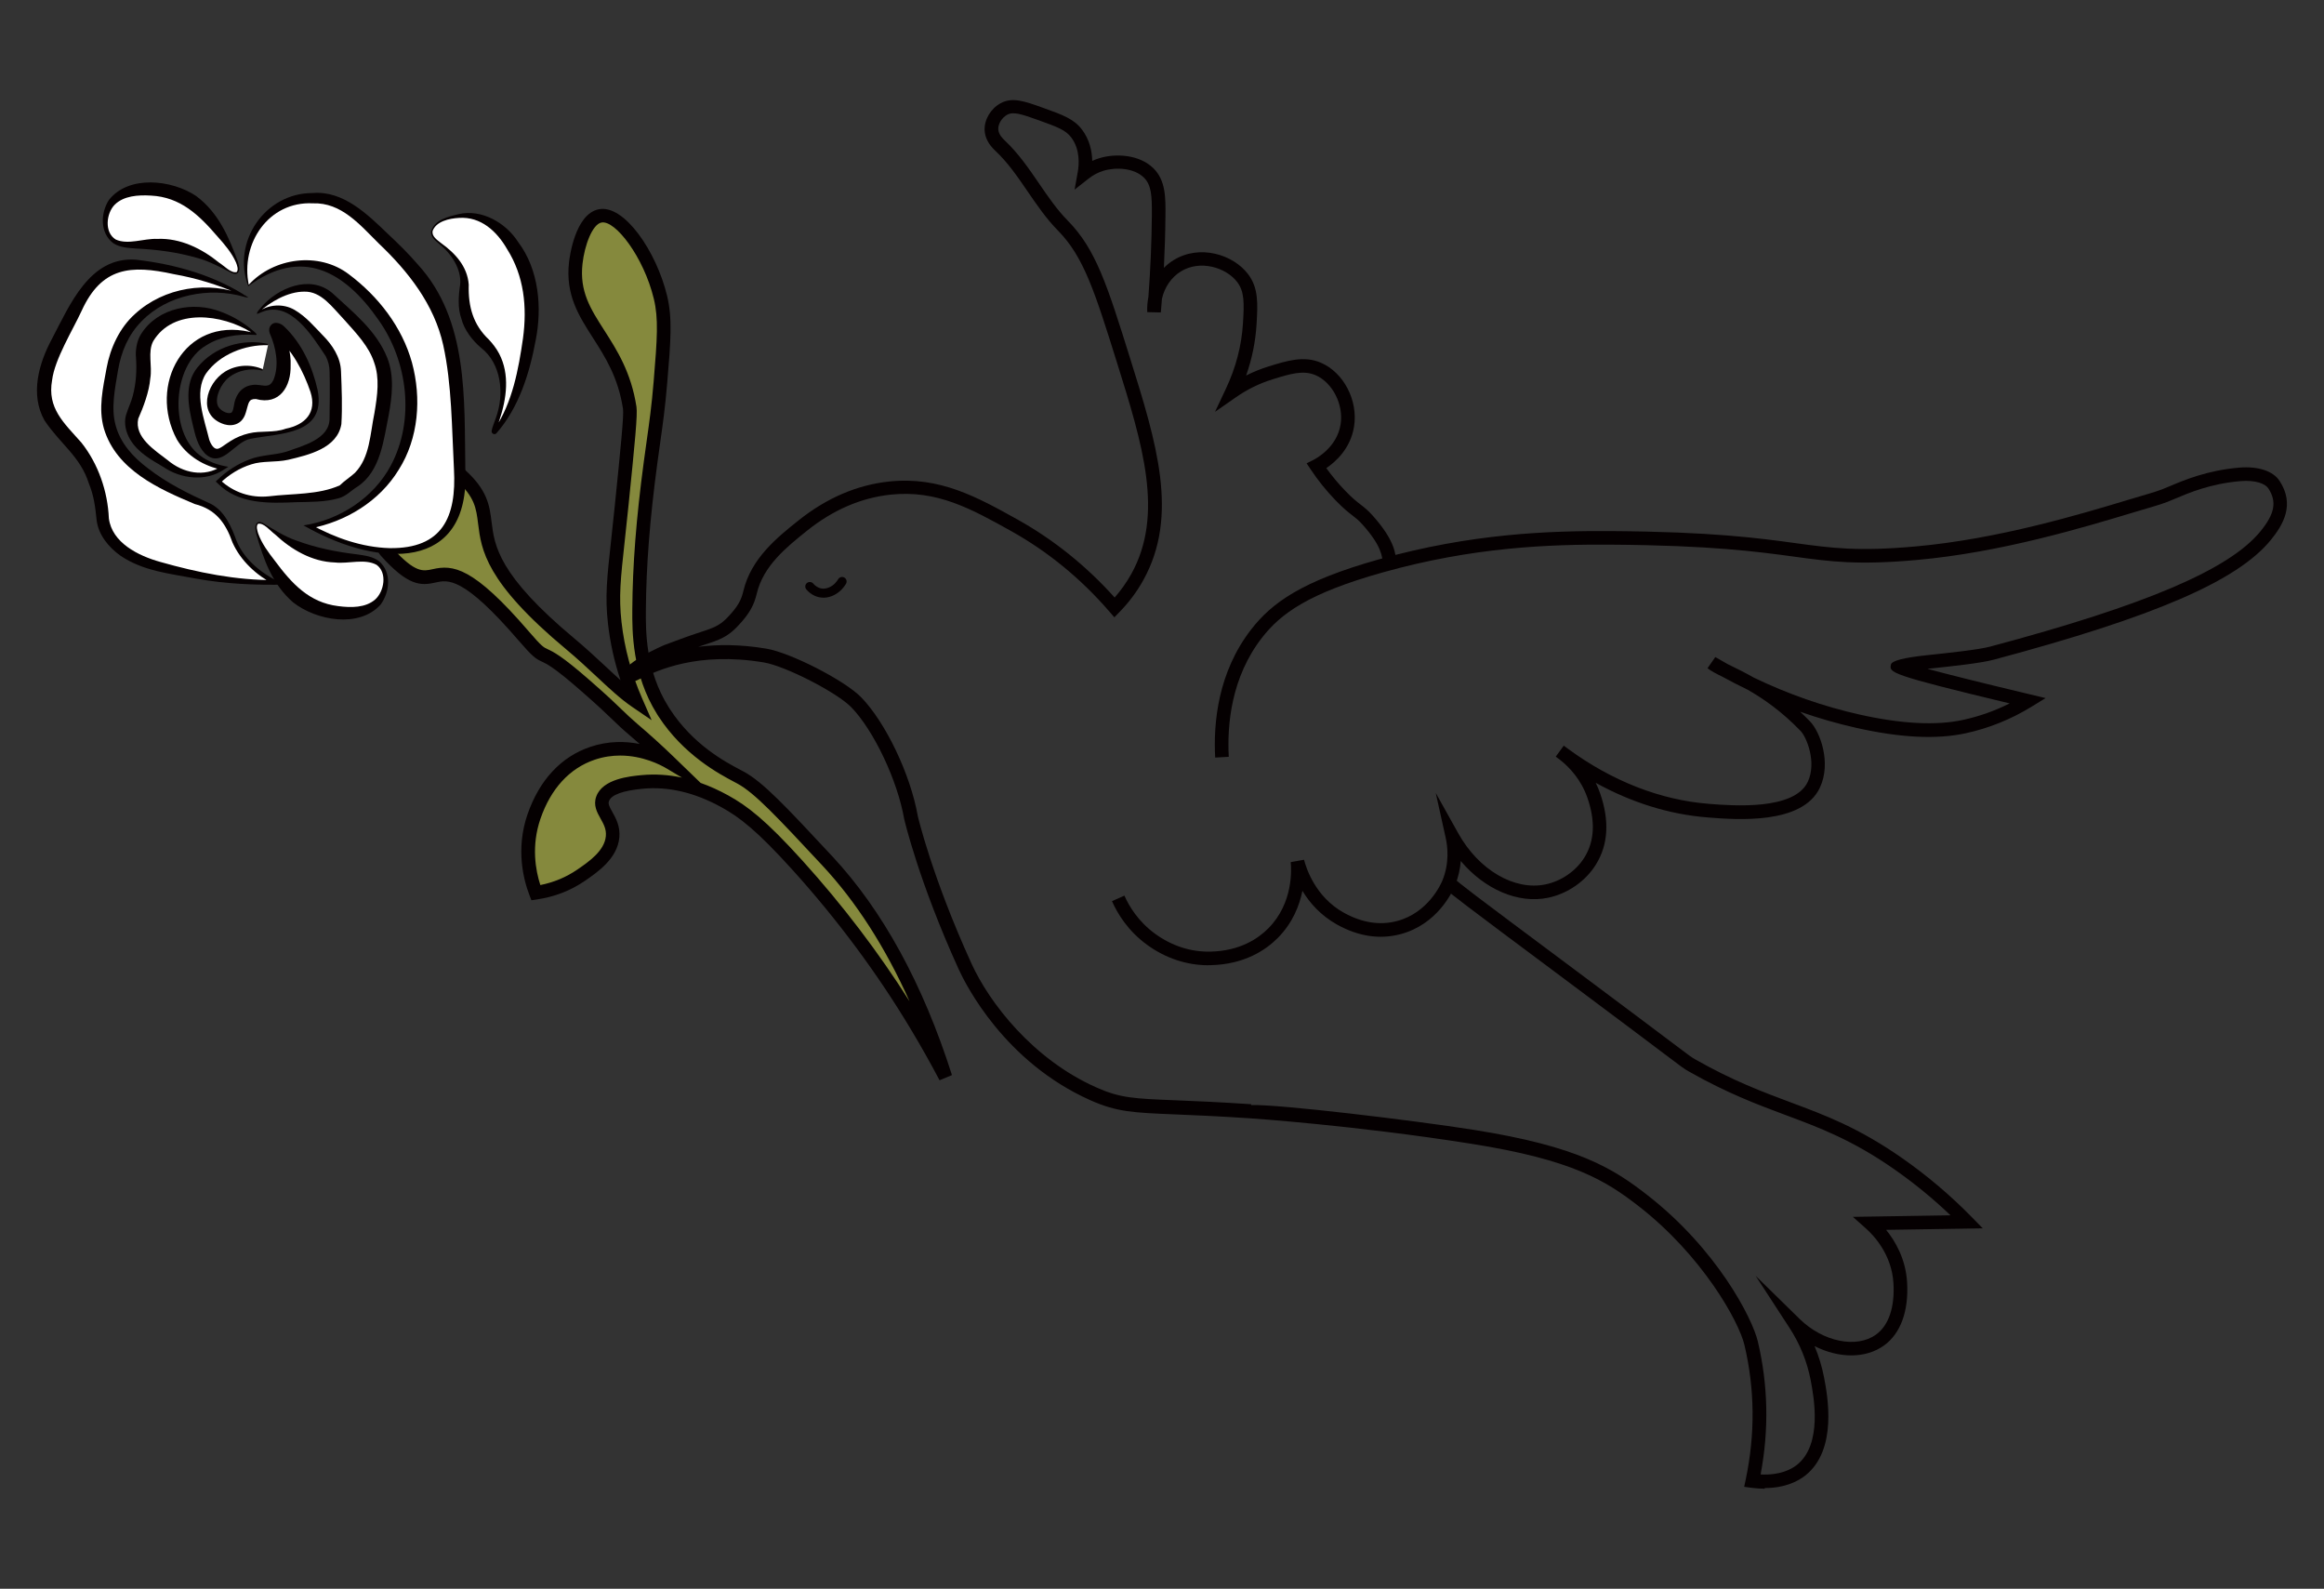 <?xml version="1.0" encoding="UTF-8"?><svg id="a" xmlns="http://www.w3.org/2000/svg" viewBox="0 0 463.47 316.78"><rect x="0" y="0" width="463.47" height="316.78" fill="#333333" stroke="none"/><g><path d="M133.59,152.04c-1.06-.63-7.74-4.45-15.43-1.84-8.29,2.81-11.05,10.83-11.67,12.62-2.46,7.13-.34,13.33,.37,15.18,2.52-.37,5.8-1.28,9.01-3.48,2.44-1.67,5.96-4.09,6.3-7.65,.34-3.6-2.85-5.22-1.98-7.61,.99-2.7,5.98-3.17,7.9-3.35,7.15-.68,13.1,2.01,16.44,3.85,3.58,1.97,7.14,4.61,14.54,12.79,12.54,13.88,20.27,26.17,23.76,32.01,2.5,4.18,4.44,7.73,5.74,10.21-7.61-23.88-17.66-36.79-23.56-43.11-9.1-9.76-13.65-14.64-17.32-16.62-2.7-1.46-10.03-4.95-15.23-12.94-.13-.2-.22-.35-.25-.39-4.62-7.34-4.78-15.1-4.75-20.08,.04-7.41,.56-16.56,2.28-29.35,.81-6.03,1.42-9.42,1.98-16.11,.7-8.36,1.03-12.62,0-16.9-2-8.28-7.97-16.99-12.02-16.21-2.86,.55-4.47,5.81-4.87,9.39-1.28,11.38,8.61,14.89,10.76,28.89,.22,1.42-.39,7.42-1.61,19.43-1.31,12.86-2.12,16.86-1.38,23.43,.77,6.88,2.76,12.29,4.23,15.64-3.86-2.63-7.8-7.04-13.04-11.4-25.91-21.58-11.18-24.21-22.13-33.9-4.07-1.53-3.36,6.98-5.57,9.68-2.11,2.59-11.02,3.54-9.18,5.6,12.33,13.82,7.13-6.73,27.6,17.05,5.6,6.51,1.57,.48,12.22,9.8,6.47,5.67,6.39,6.05,9.62,8.8,3.17,2.7,5.65,5.03,7.23,6.57Z" style="fill:#85893d;"/><path d="M187.37,215.39c-1.79-3.4-3.71-6.81-5.71-10.14-6.67-11.14-14.61-21.84-23.6-31.79-7.08-7.83-10.56-10.52-14.19-12.51-5.31-2.93-10.57-4.17-15.66-3.69-4.02,.38-6.3,1.21-6.76,2.47-.2,.54,.04,1.05,.67,2.17,.71,1.27,1.6,2.85,1.39,5.1-.4,4.19-4.3,6.87-6.88,8.64-2.82,1.94-6.04,3.18-9.58,3.7l-1.07,.16-.39-1.01c-1.17-3.04-2.78-9.17-.39-16.11,2.36-6.83,6.68-11.49,12.51-13.46,3.64-1.23,7.06-1.14,9.87-.58-.7-.62-1.41-1.23-2.12-1.83-1.47-1.25-2.26-2.02-3.27-2.99-1.24-1.2-2.79-2.69-6.37-5.82-5.33-4.67-6.86-5.37-7.76-5.79-1.2-.55-1.79-.9-4.59-4.15-11.07-12.87-14.14-12.17-16.6-11.61-2.99,.68-5.52,.69-10.98-5.42-.69-.78-.63-1.54-.53-1.93,.38-1.49,2.26-2.16,4.87-3.09,1.82-.65,4.09-1.46,4.8-2.34,.63-.77,1.03-2.54,1.39-4.1,.58-2.55,1.14-4.97,2.89-5.91,.57-.31,1.53-.57,2.82-.09l.42,.25c4.69,4.15,5.08,7.27,5.49,10.58,.58,4.69,1.3,10.54,16.61,23.29,2.25,1.88,4.22,3.72,6.13,5.49,1.04,.97,2.02,1.89,2.97,2.74-1.23-3.69-2.07-7.46-2.5-11.28-.61-5.38-.21-8.97,.65-16.85,.22-1.99,.46-4.24,.73-6.87,1.14-11.19,1.81-17.84,1.62-19.09-.97-6.31-3.54-10.32-6.02-14.2-2.82-4.4-5.48-8.55-4.75-15.04,.11-.99,1.21-9.66,5.96-10.57,5.08-.98,11.47,8.45,13.59,17.22,1.11,4.57,.73,9.1,.04,17.33-.42,5.03-.88,8.26-1.41,12.01-.18,1.29-.38,2.65-.58,4.18-1.49,11.13-2.21,20.4-2.27,29.18-.03,4.2-.08,12.02,4.54,19.35l.24,.38c4.65,7.15,11.04,10.53,14.11,12.15l.62,.33c3.86,2.08,8.47,7.02,17.65,16.87,10.06,10.79,18.09,25.46,23.88,43.64l-2.49,1.04Zm-47.63-59.28c1.81,.64,3.63,1.46,5.44,2.46,3.88,2.13,7.56,4.96,14.89,13.07,7.97,8.82,15.12,18.22,21.31,27.99-4.82-10.76-10.63-19.82-17.37-27.05-9-9.65-13.5-14.48-16.97-16.35l-.6-.32c-3.02-1.6-10.08-5.34-15.12-13.07l-.27-.43c-5.03-7.99-4.97-16.64-4.95-20.79,.05-8.9,.78-18.28,2.29-29.53,.21-1.54,.4-2.9,.58-4.2,.52-3.7,.98-6.9,1.39-11.85,.71-8.55,.99-12.49,.03-16.47-2.01-8.32-7.69-15.73-10.44-15.2-1.81,.35-3.37,4.53-3.78,8.21-.62,5.54,1.57,8.96,4.34,13.28,2.51,3.92,5.36,8.37,6.42,15.25,.24,1.58-.29,6.86-1.58,19.6-.29,2.81-.53,5.08-.75,7.07-.84,7.67-1.22,11.17-.65,16.25,.58,5.2,1.97,10.33,4.12,15.24l1.89,4.33-3.9-2.66c-2.3-1.57-4.54-3.66-7.13-6.08-1.88-1.75-3.81-3.56-6.01-5.39-16.13-13.44-16.93-19.87-17.57-25.04-.38-3.09-.66-5.33-4.38-8.7-.14-.03-.28-.04-.37,0-.67,.36-1.18,2.62-1.53,4.12-.44,1.94-.9,3.95-1.93,5.21-1.19,1.46-3.63,2.34-5.99,3.18-.89,.32-2.13,.76-2.81,1.12,4.48,4.9,6.02,4.56,7.94,4.13,4.03-.91,8.02-.58,19.25,12.49,2.52,2.93,2.88,3.09,3.66,3.45,1.11,.51,2.79,1.28,8.42,6.21,3.63,3.17,5.2,4.69,6.46,5.91,.97,.94,1.74,1.68,3.14,2.88,2.5,2.13,4.96,4.36,7.3,6.63l5.21,5.04Zm-16.06-5.46c-1.6,0-3.31,.23-5.08,.83-5.01,1.7-8.75,5.77-10.82,11.78-1.86,5.41-.97,10.29-.02,13.21,2.69-.54,5.16-1.57,7.35-3.07,2.29-1.57,5.43-3.73,5.71-6.66,.14-1.4-.44-2.43-1.05-3.52-.7-1.25-1.5-2.67-.85-4.43,1.28-3.51,6.72-4.02,9.05-4.24,2.65-.25,5.33-.08,8.04,.5l-3.11-1.85c-1.22-.72-4.75-2.55-9.22-2.55Z" style="fill:#050001;"/></g><g><path d="M351.93,296.83c-.82,0-1.7-.06-2.64-.18l-1.45-.2,.3-1.43c1.91-9.03,1.83-18.06-.25-26.84-1.14-4.81-8.48-17.86-21.04-27.64-6.58-5.12-13.22-9.3-33.47-12.49-23.23-3.67-43.87-5.06-44.08-5.07-6.48-.43-11.17-.63-14.94-.78-8.47-.35-11.64-.48-16.94-2.84-17.11-7.63-24.82-23.03-26.2-26.03-8.01-17.57-10.87-29.9-10.9-30.03-1.34-7.71-6.07-17.67-10.55-22.28-2.88-2.96-13.15-8.23-17.45-8.94-13.24-2.2-21.21,1.61-24.61,3.24-1.35,.65-1.96,.94-2.71,.64l-.56-.23-.27-.63c-.92-2.59,8.29-6.48,8.39-6.51l1.64-.61c1.64-.61,3.32-1.25,6.36-2.23,2.46-.8,3.39-1.47,4.55-2.67,2.12-2.2,2.74-3.54,3.14-5.25,1.54-6.5,6.77-10.69,10.98-14.05,5.61-4.49,11.72-7.11,18.16-7.78,10.06-1.04,17.56,3.15,25.52,7.58,7.21,4.02,13.72,9.25,19.38,15.56,1.27-1.45,2.38-3.02,3.31-4.68,6.62-11.9,2.24-25.92-2.84-42.15-4.39-14.03-6.6-21.08-11.75-26.31-2.34-2.37-4.23-5.14-6.06-7.81-2.04-2.98-3.96-5.79-6.45-8.12-1.36-1.27-2.07-2.64-2.14-4.09-.1-2.09,1.2-4.3,3.16-5.38,2.36-1.3,4.79-.43,8.47,.89,3.99,1.43,6.19,2.22,7.81,4.38,1.52,2.03,1.98,4.31,2.02,6.21,.47-.22,.96-.4,1.45-.55,3.2-.97,7.93-.75,10.75,2.02,2.47,2.43,2.44,5.89,2.4,9.56-.03,3.38-.14,6.83-.31,10.3,.58-.59,1.23-1.11,1.95-1.55,5.18-3.19,11.85-1.13,14.83,2.79,2.13,2.79,1.94,5.98,1.7,10.01-.21,3.45-.9,6.87-2.08,10.21,1.43-.72,2.92-1.32,4.45-1.8,3.8-1.17,7.08-2.19,10.45-.75,4.56,1.95,7.47,7.55,6.62,12.76-.71,4.38-3.68,7.01-5.53,8.26,1.14,1.58,2.4,3.09,3.76,4.5,1.47,1.52,2.34,2.2,3.12,2.8,.73,.57,1.43,1.1,2.35,2.14,4.4,4.92,4.62,7.61,4.77,9.58l.02,.27-2.7,.23-.02-.29c-.13-1.67-.3-3.75-4.09-7.99-.76-.85-1.3-1.27-1.99-1.8-.81-.62-1.81-1.4-3.42-3.07-1.8-1.87-3.44-3.9-4.87-6.05l-.86-1.28,1.38-.69c.47-.24,4.66-2.45,5.4-7.06,.64-3.96-1.61-8.37-5.01-9.83-2.46-1.05-5.03-.26-8.58,.84-2.58,.8-5.03,2-7.27,3.56l-4.18,2.91,2.17-4.61c1.99-4.21,3.13-8.6,3.4-13.04,.25-4.08,.3-6.3-1.14-8.21-2.22-2.92-7.38-4.51-11.25-2.13-1.92,1.19-3.26,3.17-3.77,5.47-.07,.9-.14,1.81-.22,2.71l-2.71-.06c-.05-1.04,.04-2.06,.23-3.04,.41-5.46,.64-10.89,.69-16.18,.04-4.07-.11-6.15-1.59-7.61-1.94-1.91-5.53-2.13-8.06-1.36-1.06,.32-2.06,.85-2.96,1.56l-2.8,2.2,.63-3.51c.28-1.55,.48-4.51-1.29-6.88-1.13-1.51-2.83-2.12-6.55-3.46-3.44-1.23-5.01-1.75-6.25-1.07-1.03,.57-1.81,1.83-1.76,2.87,.05,1.09,.97,1.94,1.27,2.23,2.72,2.55,4.82,5.61,6.85,8.58,1.76,2.58,3.58,5.24,5.75,7.44,5.62,5.7,7.89,12.95,12.41,27.4,5.27,16.84,9.82,31.37,2.63,44.29-1.27,2.29-2.86,4.42-4.73,6.33l-1.03,1.06-.97-1.12c-5.68-6.58-12.29-12-19.65-16.1-7.9-4.4-14.73-8.2-23.92-7.25-5.91,.61-11.55,3.03-16.75,7.2-4.08,3.27-8.71,6.97-10.03,12.56-.49,2.07-1.3,3.88-3.82,6.5-1.42,1.48-2.69,2.41-5.67,3.37-.82,.26-1.54,.5-2.18,.72,3.78-.48,8.3-.52,13.56,.36,4.87,.81,15.68,6.35,18.95,9.72,4.88,5.02,9.83,15.41,11.27,23.63,.01,.05,2.82,12.14,10.71,29.43,3.59,7.88,12.25,19.07,24.83,24.68,4.82,2.15,7.4,2.26,15.94,2.6,3.79,.15,8.5,.35,15.01,.78v.17c5.51-.19,32.32,3.04,44.32,4.93,20.89,3.3,27.82,7.66,34.71,13.03,13.86,10.79,20.92,24.54,22.01,29.15,2.06,8.69,2.25,17.62,.56,26.54,3.86,.21,6.15-1.05,7.21-1.88,5.22-4.1,3.38-13.72,2.78-16.89-.71-3.72-2.14-7.26-4.27-10.52l-6.71-10.31,8.79,8.61c4.65,4.55,11.34,5.91,15.22,3.1,2.53-1.82,3.76-5.47,3.47-10.27-.35-5.74-3.95-9.52-5.48-10.88l-2.61-2.32,19.47-.31c-3.49-3.34-7.25-6.41-11.2-9.17-8.4-5.86-14.85-8.27-21.69-10.82-5.72-2.14-11.64-4.35-19.26-8.67-1.02-.58-1.18-.69-5.06-3.63-3.13-2.36-8.73-6.58-19.24-14.42-22.14-16.5-22.6-16.9-24.52-18.57l1.78-2.05c1.86,1.62,2.3,2,24.36,18.44,10.52,7.84,16.12,12.07,19.26,14.43,3.86,2.91,3.9,2.94,4.77,3.43,7.44,4.22,13.25,6.39,18.87,8.49,7,2.61,13.61,5.08,22.29,11.14,4.97,3.47,9.63,7.42,13.87,11.75l2.2,2.25-19.27,.3c1.84,2.27,3.9,5.8,4.18,10.42,.35,5.76-1.28,10.24-4.59,12.63-3.7,2.67-9.04,2.58-13.86,.13,.85,2.03,1.49,4.13,1.9,6.29,.68,3.57,2.74,14.41-3.77,19.53-1.27,1-3.87,2.48-8.05,2.48Z" style="fill:#050001;"/><path d="M241,192.46c-4.34,0-8.56-1.4-12.23-4.07-3.85-2.79-5.94-6.28-7.01-8.71l2.48-1.1c.94,2.13,2.77,5.17,6.13,7.61,3.33,2.42,7.14,3.65,11.07,3.55,5.85-.14,9.48-2.6,11.5-4.64,5.04-5.08,4.6-11.88,4.46-13.2l2.66-.48c.43,1.68,2.26,7.4,7.91,10.55,3.63,2.02,7.22,2.58,10.65,1.67,6.22-1.65,8.75-7.39,9.02-8.04,1.45-3.51,1.05-6.8,.69-8.46l-2-9.03,4.51,8.08c4.06,7.27,11.19,11.44,17.37,10.15,3.2-.67,6.11-2.69,7.79-5.41,2-3.24,2.19-7.25,.56-11.9-1.26-3.58-3.52-6.01-5.45-7.53-.29-.21-.57-.42-.85-.64l1.6-2.19c.29,.2,.59,.43,.9,.67,8.74,6.41,18.4,10.18,27.99,10.93l.21,.02c4.62,.36,16.87,1.31,19.56-4.4,1.81-3.84-.19-8.86-1.44-10.16-3.78-3.91-7.43-6.43-10.53-8.2-1.72-.83-3.43-1.71-5.12-2.63-1.28-.63-2.23-1.12-2.9-1.67l1.55-2.22c.86,.51,1.73,1,2.6,1.48,.17,.09,.35,.17,.54,.26,1.25,.61,2.79,1.36,4.52,2.35,6.84,3.29,13.9,5.76,21.09,7.37,8.33,1.87,15.27,2.23,20.61,1.08,3.24-.7,6.37-1.8,9.34-3.3-24.1-5.78-24.02-6.13-23.67-7.75q.24-1.13,7.18-1.86c4.31-.46,10.22-1.08,12.63-1.72,31.05-8.29,47.66-15.37,53.86-22.96,2.89-3.53,3.33-5.95,1.57-8.61-.59-.89-2.52-1.68-5.55-1.42-5.96,.51-10.21,2.31-13.02,3.5-.61,.26-1.14,.48-1.6,.66-.85,.32-1.75,.62-2.83,.93-1.13,.33-2.46,.73-3.97,1.18-9.85,2.97-26.34,7.95-43.07,9.45-11.87,1.06-17.16,.34-24.49-.66-7.38-1-16.56-2.25-36.48-2.39-12.46-.09-27.59,.5-45.5,5.51-14.88,4.16-20.42,8.22-24.17,13.05-6.11,7.87-6.97,17.26-6.62,23.74l-2.71,.15c-.38-6.95,.56-17.02,7.18-25.55,4.08-5.25,9.99-9.64,25.58-14,18.24-5.1,33.63-5.69,46.25-5.61,20.1,.14,29.38,1.4,36.83,2.42,7.15,.97,12.32,1.68,23.88,.64,16.46-1.48,32.78-6.4,42.53-9.34,1.52-.46,2.87-.87,4-1.19,.89-.26,1.75-.53,2.61-.86,.44-.17,.94-.38,1.51-.62,2.79-1.18,7.45-3.16,13.84-3.7,3.75-.32,6.75,.66,8.04,2.62,3.14,4.75,.72,8.81-1.74,11.82-6.67,8.16-23.2,15.3-55.26,23.86-2.61,.7-8.4,1.31-13.04,1.8l-.16,.02c3.7,1,9.94,2.58,20.38,5.07l3.18,.76-2.79,1.71c-4.1,2.52-8.53,4.31-13.18,5.31-5.81,1.25-12.93,.9-21.77-1.08-3.77-.85-7.51-1.92-11.21-3.22,.66,.61,1.32,1.26,1.99,1.95,1.97,2.04,4.3,8.2,1.94,13.2-3.49,7.4-16.62,6.38-22.22,5.94l-.2-.02c-7.55-.59-15.12-2.94-22.28-6.9,.32,.64,.61,1.33,.86,2.05,1.92,5.47,1.65,10.26-.81,14.23-2.06,3.34-5.63,5.82-9.54,6.64-5.99,1.25-12.65-1.68-17.42-7.32-.12,1.54-.47,3.23-1.19,4.96-.52,1.27-3.51,7.68-10.83,9.62-4.15,1.1-8.41,.45-12.67-1.92-3.29-1.84-5.47-4.36-6.89-6.72-.59,2.92-1.94,6.4-4.9,9.38-2.37,2.39-6.61,5.28-13.36,5.44-.17,0-.33,0-.5,0Z" style="fill:#050001;"/></g><path d="M164.23,119.17c-.29,0-.6-.03-.93-.1-.94-.21-1.82-.76-2.49-1.54-.32-.38-.28-.95,.1-1.27,.38-.32,.95-.28,1.27,.1,.24,.28,.76,.78,1.51,.95,.76,.18,1.38-.08,1.67-.2,.96-.4,1.54-1.19,1.8-1.63,.26-.43,.82-.57,1.24-.31,.43,.26,.57,.81,.31,1.24-.65,1.08-1.59,1.92-2.65,2.37-.29,.12-.96,.4-1.84,.4Z" style="fill:#050001;"/><g><g><path d="M86.12,46.09c-.37,2.05,3.56,2.68,5.69,7.16,1.79,3.77-.12,5.18,1.26,9.69,1.63,5.3,4.82,5.19,6.53,9.9,2.39,6.61-1.66,13.05-1.05,13.27,.62,.23,4.82-6.43,6.53-15.59,.92-4.93,2.27-12.78-1.9-20.01-1.08-1.88-3.75-6.5-8.64-7.37-3.66-.66-8.05,.89-8.42,2.95Z" style="fill:#fff;"/><path d="M86.26,46.12c-.14,1.04,.93,1.73,1.73,2.37,2.73,1.96,5.22,4.59,5.49,8.25-.13,4.48,.92,8.04,4.02,10.97,.75,.8,1.5,1.77,2.05,2.82,2.16,4.13,1.47,8.98,.07,13.19-.12,.37-.65,1.87-.7,2.23-.03,.02,.08,.05-.13-.21-.3-.19-.43,.1-.12-.26,3.53-5.22,4.74-11.85,5.63-18.02,.85-6.28,.21-12.45-3.17-17.79-2.03-3.54-5.24-6.53-9.61-6.22-1.9,.1-4.59,.67-5.27,2.67h0Zm-.27-.05c.72-2.28,3.41-2.87,5.45-3.37,4.57-1.08,9.44,1.71,11.88,5.54,4.17,5.5,4.81,13.12,3.51,19.6-1.22,6.61-3.36,13.48-7.88,18.61-.53,.33-.99-.14-.9-.58,.1-.63,.6-1.8,.79-2.4,1.83-4.82,1.17-11-2.95-14.16-1.67-1.43-3.32-3.54-3.88-5.77-.77-2.1-.56-4.71-.24-6.79,.3-3-1.67-6.07-4.02-7.97-.77-.72-1.98-1.47-1.77-2.71h0Z" style="fill:#050001;"/></g><g><path d="M51.35,104.34c1.06-.87,3.77,2.96,9.69,5.26,7.82,3.05,13.01,.22,15.16,3.58,1.24,1.94,.69,4.7-.42,6.32-2.56,3.72-9.21,3.04-13.06,1.47-4.48-1.82-6.7-5.47-8.64-8.64-1.42-2.32-3.86-7.08-2.74-8Z" style="fill:#fff;"/><path d="M51.27,104.24c.39-.3,.87-.11,1.17,.04,2.14,1.29,4.29,2.69,6.65,3.5,4,1.47,7.94,2.26,12.16,2.76,1.42,.22,3.04,.37,4.37,1.38,2.51,2.19,2.14,6.11,.28,8.63-4.28,4.76-12.81,3.19-17.44-.44-4.2-3.63-5.91-8.62-7.36-13.66-.12-.73-.43-1.59,.18-2.22h0Zm.17,.21c-.39,.45-.16,1.27,.04,1.91,.72,2.01,2.03,3.77,3.32,5.43,3.36,4.53,6.83,8.35,12.63,9.06,2.6,.35,5.46,.34,7.37-1.3,1.81-1.6,2.49-5.35,.3-6.93-2.4-1.3-5.58-.16-8.31-.47-4.58-.14-8.7-2.57-11.95-5.61-.9-.64-2.29-2.41-3.39-2.09h0Z" style="fill:#050001;"/></g><g><path d="M47.32,54.32c-1,.95-3.97-2.68-10.04-4.56-8.02-2.48-12.99,.71-15.38-2.49-1.38-1.84-1.02-4.64-.03-6.33,2.28-3.89,8.97-3.69,12.92-2.4,4.6,1.5,7.07,4.98,9.23,8,1.58,2.21,4.35,6.79,3.3,7.79Z" style="fill:#fff;"/><path d="M47.42,54.42c-.37,.33-.86,.17-1.17,.04-2.23-1.13-4.47-2.37-6.88-3.02-4.1-1.18-8.08-1.69-12.33-1.89-1.43-.12-3.06-.16-4.45-1.06-2.66-2.01-2.57-5.94-.89-8.59,3.93-5.05,12.56-4.09,17.43-.81,4.45,3.32,6.51,8.18,8.32,13.1,.17,.72,.54,1.56-.02,2.23h0Zm-.19-.2c.35-.48,.07-1.28-.17-1.9-.86-1.95-2.3-3.62-3.7-5.18-3.67-4.28-7.4-7.85-13.24-8.14-2.62-.16-5.47,.05-7.25,1.82-1.69,1.72-2.1,5.52,.2,6.93,2.49,1.13,5.58-.23,8.32-.12,4.57-.19,8.86,1.94,12.32,4.75,.94,.57,2.46,2.24,3.53,1.85h0Z" style="fill:#050001;"/></g><g><path d="M49.55,56.93c1.41-1.23,5.75-4.7,11.58-4.42,6.57,.31,10.73,5.17,13.69,8.63,1.5,1.76,5.99,7.16,6.95,15.59,.33,2.93,1.11,10.87-4.21,18.32-5.57,7.79-13.9,9.55-15.8,9.9,10.05,5.55,20.62,6.73,26.12,1.9,4.4-3.87,4.06-10.79,3.37-24.64-.42-8.57-.81-14.91-4.63-22.12-2.83-5.33-6.21-8.63-10.32-12.64-4.86-4.74-7.4-7.15-11.58-7.79-.94-.14-7-.97-11.58,3.37-3.61,3.42-4.95,8.78-3.58,13.9Z" style="fill:#fff;"/><path d="M49.59,56.8c4.96-5.44,14-6.69,20-2.1,5.84,4.38,10.6,10.49,12.57,17.6,1.92,7.09,1.34,15.09-2.65,21.37-3.87,6.34-10.62,10.37-17.66,11.7l.13-.79c4.83,2.67,10.23,4.56,15.72,4.71,10.54,.14,13.36-6.2,12.83-15.74-.43-8.17-.41-16.87-2.14-24.74-1.79-8.07-6.94-14.65-12.85-20.26-3.77-3.73-7.44-8.2-13.15-8.01-8.84-.43-14.47,8.01-12.78,16.27h0Zm-.08,.26c-3.33-8.8,3.34-18.61,12.84-18.57,6.15-.52,10.98,4.29,15.02,8.16,2.04,1.91,4.08,3.9,5.96,6.09,10.13,11.05,9.24,26.9,9.47,40.8,.99,20.83-17.53,19.36-31.24,11.78l-1.04-.56c7.28-1.09,14.05-5.57,17.44-11.98,4.81-9.05,3.38-20.77-2.49-29.01-6.78-9.75-15.34-14.54-25.97-6.7h0Z" style="fill:#050001;"/></g><g><path d="M49.42,59.27c-1.88-.72-6.22-2.08-11.58-1.05-1.78,.34-7.27,1.48-11.37,6.32-3.18,3.76-3.86,7.78-4.42,11.16-.58,3.46-1.14,6.83,.21,10.53,1.94,5.28,6.67,8.15,10.95,10.74,6.41,3.88,8.75,2.92,11.37,6.53,1.98,2.72,1.63,4.61,4.21,7.79,2.06,2.54,4.46,4.01,6.11,4.84-6.44,.05-11.75-.7-15.59-1.47-8.31-1.67-13.94-2.8-17.27-7.37-2.64-3.63-.68-5.1-3.16-11.58-3.58-9.35-8.8-9.27-9.9-16.01-.82-5.04,1.41-9.28,4.84-15.8,2.65-5.03,4.39-8.34,8.21-10.11,3.76-1.74,7.35-.99,13.06,.21,3.43,.72,8.52,2.15,14.32,5.26Z" style="fill:#fff;"/><path d="M49.54,59.32c-.2,.04-.64-.05-.87-.14-6.96-2.02-15.32-.39-20.4,4.84-2.66,2.67-4.1,6.09-4.73,9.79-.64,3.81-1.43,7.62-.47,11.03,.96,3.57,3.5,6.34,6.44,8.54,3.83,2.99,8.16,5.11,12.59,7.11,2.75,1.47,4.11,4.66,5.07,7.35,1.72,4.15,5.62,6.98,9.66,8.73-5.88,.11-11.79-.13-17.61-1.18-5.22-1.01-10.65-1.48-15.24-4.62-2.32-1.67-4.37-4.14-4.71-7.08-.28-2.69-.55-4.88-1.56-7.33-1.69-5.34-5.66-7.8-8.82-12.51-2.95-5.21-1.13-11.43,1.43-16.21,3.58-6.77,7.53-16.54,16.78-15.86,7.92,.91,15.77,3.14,22.43,7.53h0Zm-.25-.11c-.58-.17-1.2-.37-1.72-.63-4.13-1.81-8.5-3.14-12.93-3.92-8.57-1.89-14.36-1.43-18.35,7.29-1.8,3.9-5.38,9.66-5.9,13.85-1,5.58,2.3,8.46,5.84,12.45,3.39,4.27,5.25,9.75,5.48,15.1,.62,4.86,5.85,7.47,10.28,8.7,7.41,2.1,15.12,3.68,22.88,3.61l-.2,.87c-3.52-1.83-6.65-4.67-8.3-8.35-1.36-3.89-3.34-6.62-7.5-7.67-7.22-3.02-15.66-6.81-18.14-15.03-1.17-4.05-.19-8.15,.53-12.12,.72-3.93,2.56-7.97,5.64-10.74,5.84-5.37,14.64-6.72,21.87-3.78l.32,.14c.05,.02,.06,.14,.18,.22h0Z" style="fill:#050001;"/></g><g><path d="M51.32,62.46c.85-.52,2.23-1.18,3.91-1.13,3.12,.09,5.29,2.55,7.82,5.42,1.7,1.93,2.85,3.24,3.53,5.42,.26,.83,.35,1.48,.38,6.43,.02,4.03,.02,6.06-.25,6.68-1.38,3.11-5.14,4.29-7.94,5.17-4.48,1.41-6.06,.42-9.84,2.02-2.48,1.05-4.23,2.5-5.3,3.53,.75,.69,1.92,1.63,3.53,2.4,3.45,1.64,6.21,1.19,12.36,.88,9.4-.47,8.75-1.7,10.29-2.72,2.92-1.93,4.4-3.61,5.73-10.9,1.2-6.58,1.81-9.87,.38-13.87-1.16-3.25-3-5.2-6.56-8.95-3.18-3.36-4.92-5.14-7.69-5.42-2.99-.3-5.67,1.29-6.68,1.89-1.75,1.04-2.94,2.27-3.66,3.15Z" style="fill:#fff;"/><path d="M51.42,62.37c.05-.11-.07-.13,.02-.16,2.1-1.54,5.01-1.74,7.29-.43,2.34,1.37,3.97,3.37,5.71,5.15,1.75,1.77,3.5,4.25,3.57,7.16,.14,3.53,.28,6.97,.07,10.47-.81,4.83-6.54,6.15-10.58,7.11-2.6,.57-5.13,.17-7.39,.92-2.31,.71-4.43,2.03-6.19,3.72v-.6c2.62,2.47,6.1,3.62,9.69,3.25,4.69-.58,9.87-.26,14.16-2.19,.82-.83,2.16-1.7,3.01-2.49,2.99-3.08,3.01-7.64,3.9-11.96,.6-3.57,1.06-6.95-.07-10.06-1.01-3.12-3.45-5.71-5.89-8.43-2.48-2.61-4.64-5.76-8.03-5.68-3.31-.01-6.77,2.03-9.25,4.23h0Zm-.2,.18c.1-.53,.58-.87,.85-1.27,3.34-3.9,9.78-6.61,14.21-2.84,4.16,3.85,8.77,7.47,10.94,12.88,1.46,3.65,.97,7.79,.29,11.49-.98,4.71-1.56,11.17-6.24,14.23-1.29,.79-2.24,1.91-3.75,2.31-2.78,.78-5.61,.71-8.41,.78-5.46,.24-11.62,.45-15.76-3.82l-.32-.3,.31-.3c1.83-1.77,4.01-3.2,6.43-4.11,2.36-.93,4.98-.83,7.34-1.54,3.27-1.17,8.63-2.51,8.61-6.6,.03-3.05,.09-6.25,.01-9.25,0-1.22-.25-2.12-.75-3.16-2.71-4.05-7.07-11.22-12.75-8.84-.25,.07-.8,.41-1.02,.34h0Z" style="fill:#050001;"/></g><g><path d="M51.07,66.67c-.46-.11-8.01-1.77-13.01,3.35-3.72,3.81-3.56,8.87-3.5,10.73,.06,1.85,.17,5.41,2.85,8.54,2.54,2.97,5.87,3.76,7.04,3.99-.9,.56-2.48,1.35-4.54,1.47-3.17,.18-5.48-1.36-7.48-2.7-2.68-1.79-5.46-3.64-6.13-6.74-.6-2.75,1.15-3.28,2.02-8.39,.89-5.21-.58-6.71,.98-9.53,1.56-2.84,4.51-3.98,5.58-4.4,7.62-2.96,15.52,3.15,16.19,3.68Z" style="fill:#fff;"/><path d="M51.19,66.73c-.11,.08-.34,.06-.48,.04-3.29-.22-6.85,.33-9.62,2.11-6.71,3.92-7.44,17.21-1.26,21.89,1.62,1.28,3.67,1.98,5.71,2.3l-.87,.55c-3.62,2.46-8.58,1.89-12.1-.52-2.46-1.47-5.05-2.85-6.62-5.48-.83-1.42-1.28-3.17-.83-4.83,.5-1.6,1.04-2.61,1.36-3.86,.66-2.52,.82-4.97,.64-7.63-.15-1.36,.14-3.34,1.01-4.69,3.37-5.36,10.57-6.58,15.96-4.43,2.48,.9,4.72,2.29,6.68,4.02,.14,.13,.39,.35,.42,.52h0Zm-.24-.12c-.11-.02-.16,.05-.18,.03-.13-.07-.52-.3-.66-.38-5.82-3.64-15.51-4.88-19.54,1.74-1.17,2.17-.16,4.97-.6,7.46-.21,2.64-1.41,5.8-2.4,8.02-.81,3.69,3.26,6.27,5.88,8.28,3.04,2.56,7.3,3.48,10.79,1.17l.14,.75c-3.6-.69-7.13-2.71-9.12-6.08-5.75-10.8,1.46-24.39,14.53-21.43,.19,.06,.81,.2,1,.26l.16,.05s-.04,.07,.01,.13h0Z" style="fill:#050001;"/></g><g><path d="M53.48,68.69c-1.52-.2-4.83-.4-8.32,1.31-1.45,.71-4.61,2.26-5.91,5.7-.91,2.39-.47,4.53,0,6.79,.65,3.13,1.29,7.29,3.5,7.89,1.95,.52,2.81-2.31,7.23-3.51,2.42-.66,2.73,.04,5.69-.66,2.54-.59,5.05-1.18,6.35-3.07,2.16-3.13-.24-8.08-1.53-10.73-2.04-4.19-5.01-7.09-5.48-6.79-.42,.27,1.62,2.8,1.53,6.79-.03,1.21-.09,4.26-1.97,5.48-1.82,1.18-3.53-.53-5.26,.66-1.88,1.29-.94,4.04-2.63,4.82-1.24,.57-3.11-.28-3.94-1.53-1.36-2.05,.23-4.97,1.53-6.35,1.98-2.11,4.77-2.21,5.7-2.19,1.02,.02,1.85,.24,2.41,.44" style="fill:#fff;"/><path d="M53.47,68.83c-4.65-.15-9.71,1.89-12.36,5.61-2.55,3.82-.31,9.27,.62,13.24,.37,1.04,.95,1.81,1.52,1.81,.54,.09,1.68-.93,2.75-1.57,1.1-.7,2.35-1.21,3.61-1.51,2.46-.6,4.93-.04,7.37-.93,3.9-.78,6.25-3.23,4.94-7.33-1.4-4.12-3.69-8.47-7.09-11.3,0,0-.06-.03-.02-.01,.14,0-.02,.12,.67,0,.31-.06,.84-.64,.77-1.11-.02-.16,0-.07,0-.08,1.04,2.21,1.82,4.69,1.71,7.16,.11,4.22-2.17,8.05-6.93,6.75-1.5-.03-1.41,.72-1.97,2.59-.18,.64-.59,1.73-1.63,2.26-.97,.51-1.95,.41-2.72,.19-5.43-1.74-3.68-8.11,.19-10.51,2.26-1.39,5.18-1.52,7.54-.46l-.09,.26c-2.36-.58-4.92-.04-6.67,1.33-1.65,1.31-2.81,3.94-2.29,5.54,.25,.91,1.91,1.97,2.81,1.49,.48-.56,.38-1.75,.78-2.7,.26-.75,.8-1.62,1.59-2.14,.77-.55,1.87-.76,2.64-.68,1.6,.1,2.5,.66,3.32-.96,1.19-2.89,.53-6.5-.74-9.33-.1-.33-.18-.77-.01-1.19,.65-1.4,2.16-.87,2.87-.17,3.57,3.39,5.65,8,6.71,12.77,1.65,8.9-7.49,8.48-13.45,9.65-3.18,.61-5.69,6.08-9.02,2.94-1.49-1.55-1.95-3.69-2.41-5.6-.91-3.77-1.8-8.26,.9-11.58,3.37-4.18,9.1-5.82,14.11-4.67l-.04,.27h0Z" style="fill:#050001;"/></g></g></svg>